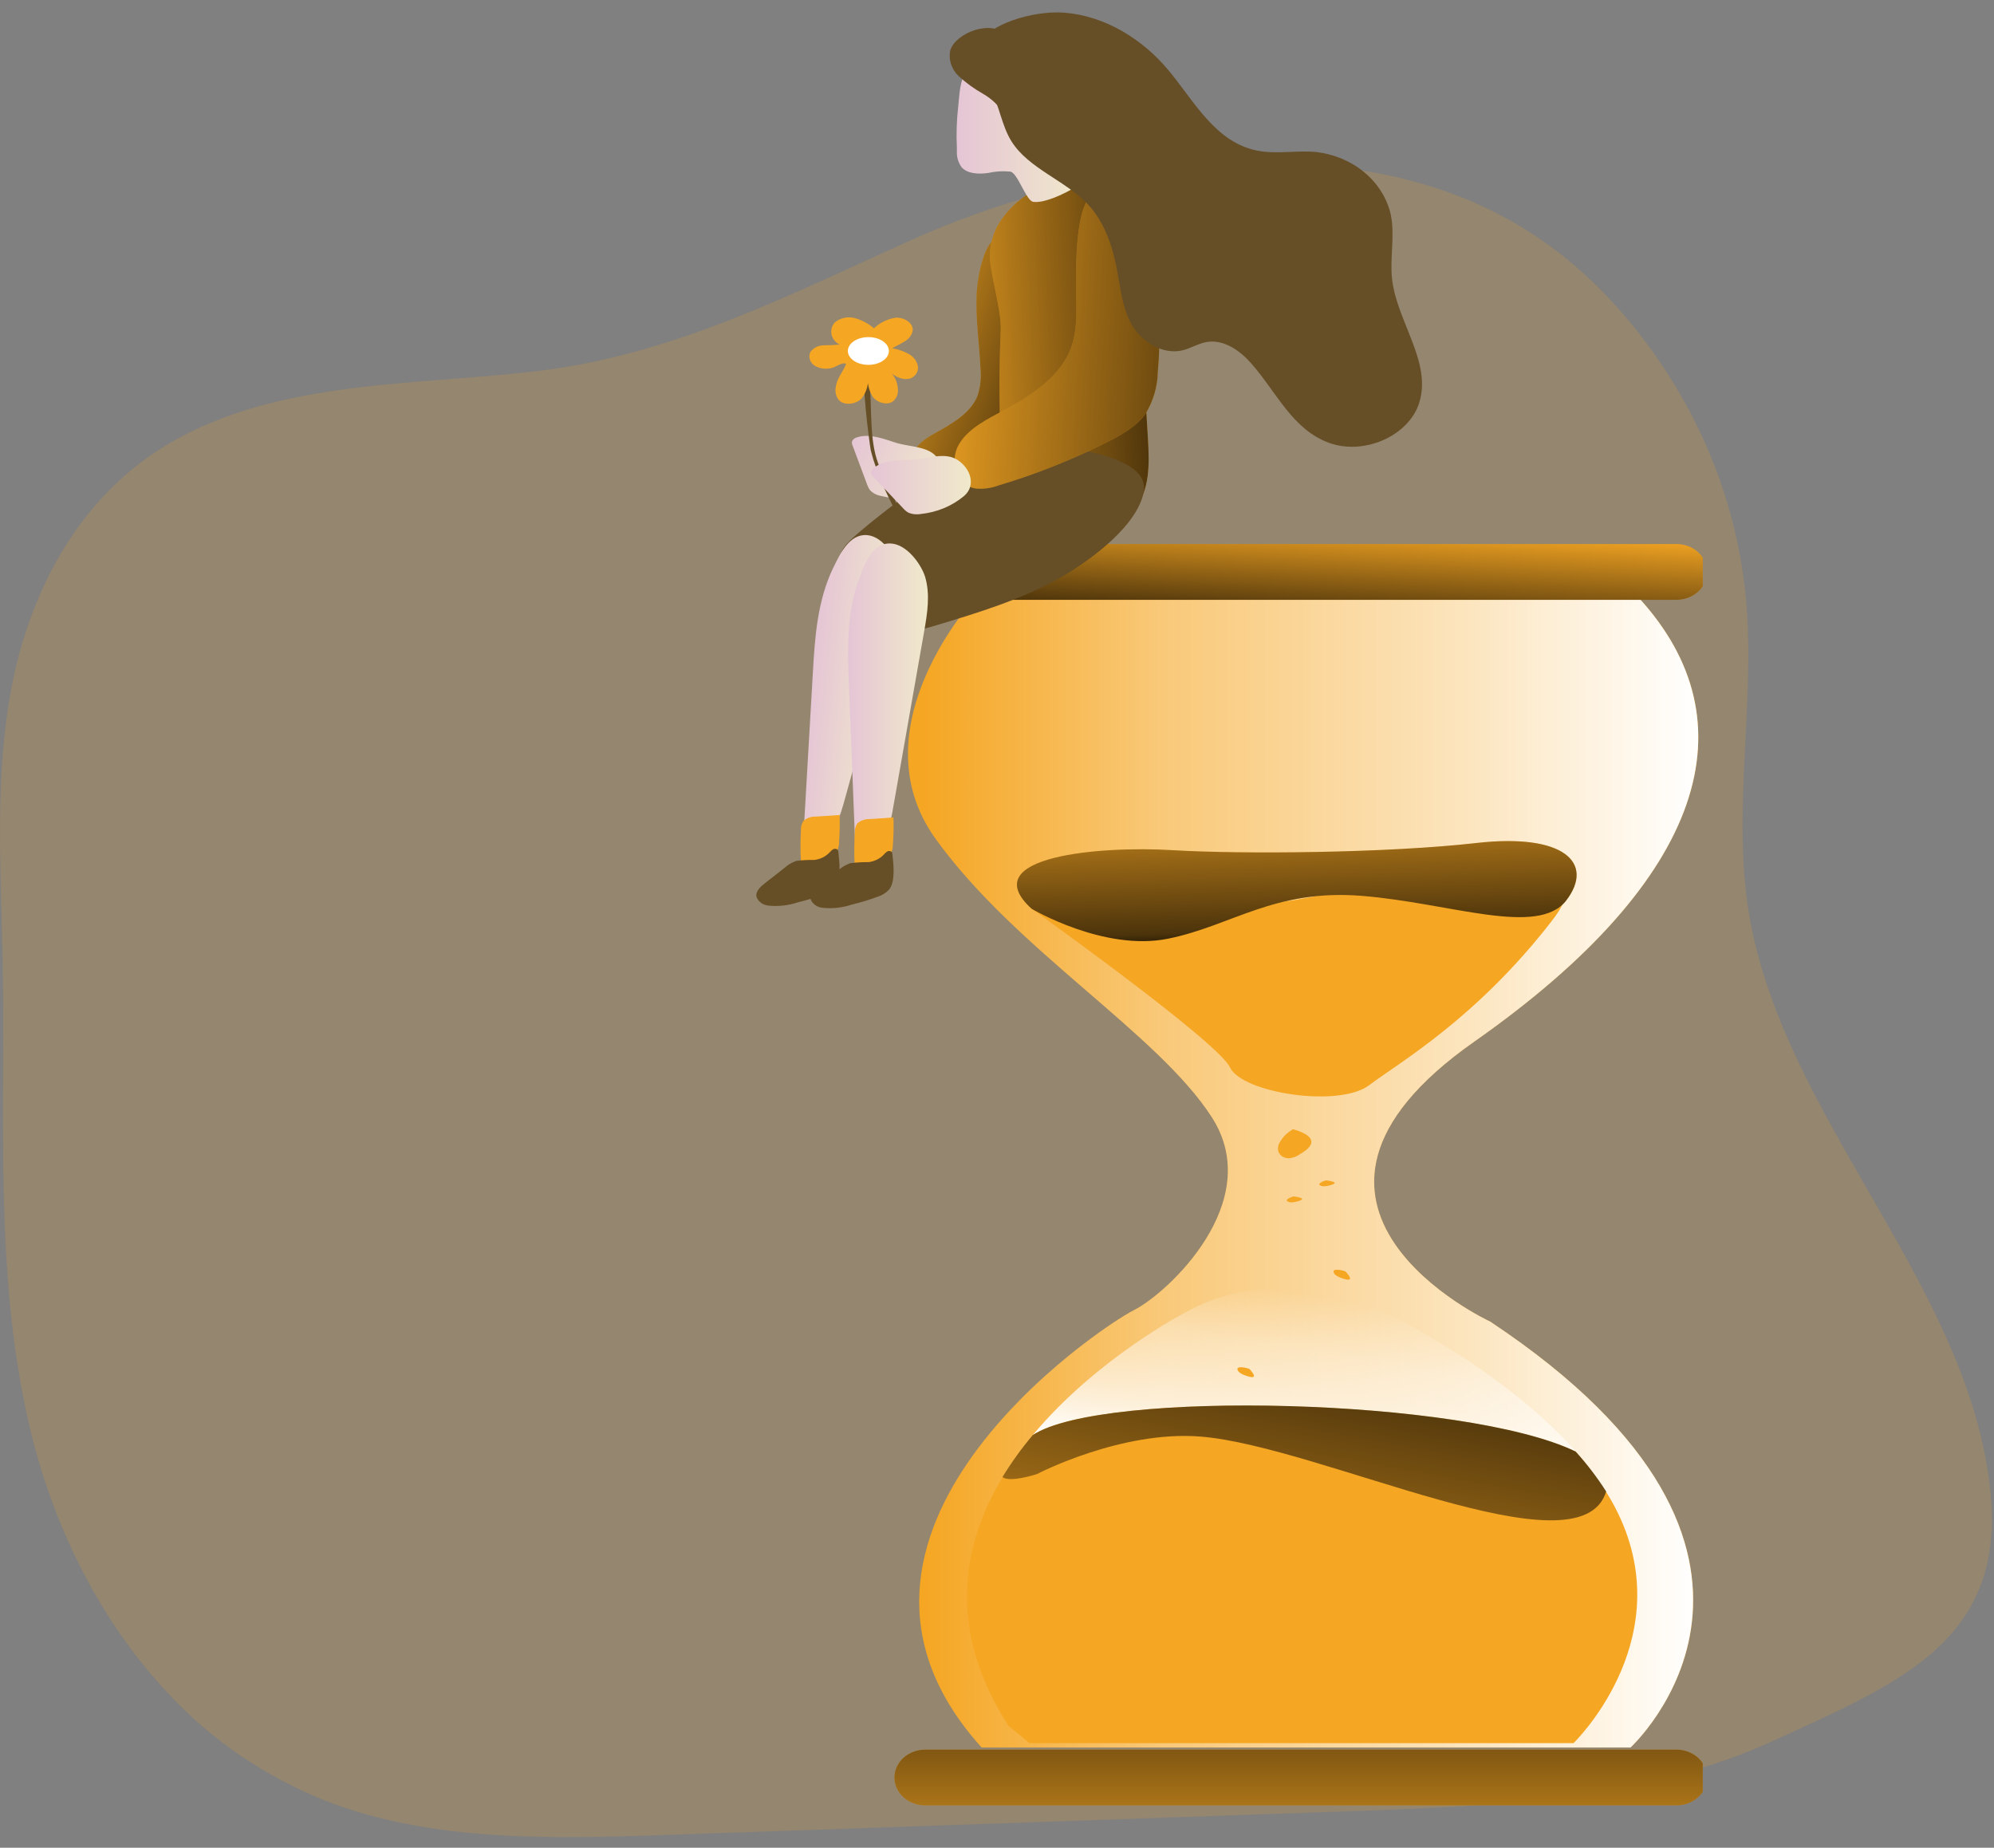 <svg width="150" height="139" viewBox="0 0 150 139" fill="none" xmlns="http://www.w3.org/2000/svg">
<rect x="0" y="0" width="150" height="139" fill="#808080" stroke="none"/>
<path opacity="0.18" d="M140.775 127.412C138.591 128.608 136.138 129.699 133.58 130.875C123.816 135.391 112.433 135.88 101.686 136.25L50.224 138.034C41.556 138.332 32.563 138.58 24.582 135.504C19.98 133.679 15.906 130.912 12.679 127.419C7.515 121.954 4.079 114.907 2.347 107.826C-0.484 96.243 0.415 84.223 0.2 72.362C0.076 65.453 -0.43 58.485 0.877 51.676C2.183 44.866 5.557 38.08 11.703 34.003C19.968 28.525 30.791 29.063 40.453 27.91C50.643 26.695 59.377 22.178 68.457 18.098C77.969 13.829 88.803 11.543 99.43 12.458C110.173 13.389 117.961 17.83 123.98 25.981C128.132 31.605 130.656 38.089 131.32 44.833C132.095 52.763 130.268 60.818 131.564 68.698C134.111 84.137 148.173 96.679 149.734 112.227C150.553 120.345 146.587 124.237 140.775 127.412Z" fill="#F5A623"/>
<g clip-path="url(#clip0_13999_31732)">
<path d="M73.466 22.127C73.385 23.991 73.667 25.838 73.758 27.715C73.828 28.409 73.752 29.108 73.535 29.776C73.025 31.063 71.641 31.867 70.348 32.577C69.528 33.026 68.595 33.669 68.709 34.535C68.787 34.862 68.981 35.156 69.26 35.375C69.539 35.593 69.889 35.724 70.257 35.748C70.995 35.777 71.73 35.647 72.401 35.368C73.775 34.964 75.034 34.291 76.089 33.397C78.151 31.455 78.22 28.449 78.065 25.756C77.933 23.496 77.719 21.014 76.453 19.001C74.413 15.785 73.539 20.515 73.466 22.127Z" fill="#F5A623"/>
<path d="M73.466 22.127C73.385 23.991 73.667 25.838 73.758 27.715C73.828 28.409 73.752 29.108 73.535 29.776C73.025 31.063 71.641 31.867 70.348 32.577C69.528 33.026 68.595 33.669 68.709 34.535C68.787 34.862 68.981 35.156 69.26 35.375C69.539 35.593 69.889 35.724 70.257 35.748C70.995 35.777 71.73 35.647 72.401 35.368C73.775 34.964 75.034 34.291 76.089 33.397C78.151 31.455 78.22 28.449 78.065 25.756C77.933 23.496 77.719 21.014 76.453 19.001C74.413 15.785 73.539 20.515 73.466 22.127Z" fill="url(#paint0_linear_13999_31732)"/>
<path d="M67.384 33.303C66.441 33.006 65.44 32.602 64.497 32.89C64.407 32.908 64.323 32.946 64.253 33C64.182 33.054 64.127 33.122 64.092 33.2C64.072 33.313 64.09 33.429 64.142 33.533L65.235 36.465C65.284 36.611 65.356 36.75 65.449 36.878C65.666 37.102 65.959 37.254 66.282 37.311C67.468 37.608 68.728 37.554 69.879 37.158C71.071 36.746 71.176 35.418 70.543 34.486C69.91 33.554 68.476 33.645 67.384 33.303Z" fill="url(#paint1_linear_13999_31732)"/>
<path d="M65.161 28.004C65.471 28.074 65.353 28.239 65.385 28.523C65.599 30.33 65.416 32.363 65.84 34.132C66.263 35.901 67.565 37.468 67.807 39.274C66.846 37.493 65.986 35.802 65.498 33.847C65.412 33.365 64.692 28.004 65.161 28.004Z" fill="#664E26"/>
<path d="M73.389 44.931C73.389 44.931 64.347 54.712 70.375 63.096C76.403 71.479 87.097 77.714 91.168 84.056C95.238 90.399 87.853 97.277 85.29 98.564C82.727 99.85 59.375 115.442 73.84 131.455H122.66C122.66 131.455 138.481 116.947 112.111 99.426C112.111 99.426 93.276 90.72 110.904 78.358C128.533 65.995 131.697 54.225 123.338 45.038L73.389 44.931Z" fill="#F5A623"/>
<path d="M73.389 44.931C73.389 44.931 64.347 54.712 70.375 63.096C76.403 71.479 87.097 77.714 91.168 84.056C95.238 90.399 87.853 97.277 85.29 98.564C82.727 99.85 59.375 115.442 73.84 131.455H122.66C122.66 131.455 138.481 116.947 112.111 99.426C112.111 99.426 93.276 90.72 110.904 78.358C128.533 65.995 131.697 54.225 123.338 45.038L73.389 44.931Z" fill="url(#paint2_linear_13999_31732)"/>
<path d="M126.108 40.928H69.598C68.321 40.928 67.285 41.866 67.285 43.023V43.027C67.285 44.184 68.321 45.122 69.598 45.122H126.108C127.385 45.122 128.421 44.184 128.421 43.027V43.023C128.421 41.866 127.385 40.928 126.108 40.928Z" fill="#F5A623"/>
<path d="M126.108 131.62H69.598C68.321 131.62 67.285 132.558 67.285 133.715V133.719C67.285 134.876 68.321 135.814 69.598 135.814H126.108C127.385 135.814 128.421 134.876 128.421 133.719V133.715C128.421 132.558 127.385 131.62 126.108 131.62Z" fill="#F5A623"/>
<path d="M126.108 40.928H69.598C68.321 40.928 67.285 41.866 67.285 43.023V43.027C67.285 44.184 68.321 45.122 69.598 45.122H126.108C127.385 45.122 128.421 44.184 128.421 43.027V43.023C128.421 41.866 127.385 40.928 126.108 40.928Z" fill="url(#paint3_linear_13999_31732)"/>
<path d="M126.108 131.62H69.598C68.321 131.62 67.285 132.558 67.285 133.715V133.719C67.285 134.876 68.321 135.814 69.598 135.814H126.108C127.385 135.814 128.421 134.876 128.421 133.719V133.715C128.421 132.558 127.385 131.62 126.108 131.62Z" fill="url(#paint4_linear_13999_31732)"/>
<path d="M118.54 109.183C110.268 105.183 82.896 104.519 77.701 107.946C82.55 102.131 89.211 98.709 89.211 98.709C95.767 94.997 103.224 98.222 103.224 98.222C103.224 98.222 112.708 102.618 118.54 109.183Z" fill="url(#paint5_linear_13999_31732)"/>
<path d="M118.368 131.134H77.456L75.876 129.848C71.205 122.607 72.352 116.211 75.421 111.122C76.094 110.022 76.854 108.967 77.697 107.967C82.892 104.52 110.264 105.184 118.536 109.204C119.383 110.151 120.144 111.158 120.813 112.215C121.255 112.913 121.641 113.64 121.969 114.388C126.048 123.72 118.368 131.134 118.368 131.134Z" fill="#F5A623"/>
<path d="M120.827 112.194C118.874 118.635 99.397 108.808 90.323 108.07C84.331 107.587 78.003 110.891 78.003 110.891C78.003 110.891 75.959 111.563 75.412 111.113C76.085 110.013 76.846 108.958 77.689 107.959C82.883 104.511 110.255 105.175 118.528 109.196C119.382 110.138 120.15 111.14 120.827 112.194Z" fill="url(#paint6_linear_13999_31732)"/>
<path d="M77.603 68.362C77.603 68.362 91.617 78.358 92.523 80.292C93.429 82.226 100.718 83.356 102.995 81.636C105.271 79.917 111.053 76.638 116.781 69.22C122.508 61.801 103.673 66.643 97.345 67.719C91.016 68.795 80.167 61.806 77.603 68.362Z" fill="#F5A623"/>
<path d="M77.604 68.363C77.604 68.363 83.031 71.587 87.852 70.618C92.674 69.649 95.838 66.857 102.467 67.394C109.096 67.93 115.725 70.511 117.837 67.719C119.95 64.927 117.687 62.664 111.053 63.418C104.42 64.173 93.425 64.276 88.153 63.954C82.88 63.633 73.237 64.387 77.604 68.363Z" fill="#F5A623"/>
<path d="M77.604 68.363C77.604 68.363 83.031 71.587 87.852 70.618C92.674 69.649 95.838 66.857 102.467 67.394C109.096 67.93 115.725 70.511 117.837 67.719C119.95 64.927 117.687 62.664 111.053 63.418C104.42 64.173 93.425 64.276 88.153 63.954C82.88 63.633 73.237 64.387 77.604 68.363Z" fill="url(#paint7_linear_13999_31732)"/>
<path d="M97.2 84.99C96.815 85.219 96.501 85.534 96.289 85.905C96.213 86.019 96.164 86.146 96.145 86.278C96.127 86.41 96.138 86.544 96.18 86.672C96.245 86.812 96.354 86.931 96.495 87.014C96.635 87.096 96.8 87.138 96.968 87.134C97.254 87.109 97.525 87.01 97.751 86.85C98.206 86.581 98.707 86.239 98.639 85.823C98.57 85.406 97.86 85.109 97.25 84.944" fill="#F5A623"/>
<path d="M99.741 88.803C99.588 88.839 99.444 88.902 99.318 88.989C99.254 89.038 99.218 89.092 99.268 89.145C99.371 89.215 99.499 89.249 99.627 89.24C99.749 89.234 99.87 89.214 99.987 89.183C100.196 89.125 100.442 89.055 100.392 88.972C100.342 88.89 100.037 88.828 99.759 88.795" fill="#F5A623"/>
<path d="M97.29 90.012C97.136 90.048 96.992 90.111 96.866 90.198C96.803 90.247 96.771 90.305 96.816 90.354C96.92 90.424 97.047 90.458 97.176 90.449C97.298 90.445 97.419 90.425 97.536 90.391C97.745 90.338 97.991 90.268 97.945 90.181C97.9 90.095 97.586 90.037 97.308 90.004" fill="#F5A623"/>
<path d="M101.185 95.64C100.987 95.564 100.775 95.523 100.561 95.52C100.443 95.52 100.338 95.545 100.311 95.624C100.313 95.688 100.333 95.752 100.368 95.808C100.403 95.865 100.452 95.913 100.511 95.949C100.63 96.031 100.762 96.095 100.902 96.139C101.162 96.23 101.453 96.32 101.54 96.226C101.626 96.131 101.412 95.859 101.207 95.64" fill="#F5A623"/>
<path d="M93.956 102.972C93.76 102.896 93.55 102.856 93.337 102.853C93.214 102.853 93.109 102.881 93.086 102.956C93.064 103.03 93.132 103.17 93.282 103.281C93.402 103.364 93.535 103.428 93.678 103.471C93.933 103.562 94.229 103.653 94.311 103.558C94.393 103.463 94.184 103.191 93.983 102.972" fill="#F5A623"/>
<path d="M74.468 19.554C74.399 18.457 74.718 17.37 75.379 16.449C76.039 15.536 76.922 14.772 77.96 14.218C78.527 13.848 79.215 13.662 79.913 13.69C80.492 13.756 82.495 11.785 82.964 12.098C84.284 12.985 84.02 16.263 85.14 17.356C85.434 18.822 85.617 20.305 85.686 21.793L86.356 33.034C86.465 34.894 86.52 36.919 85.29 38.395C82.195 37.377 79.182 36.161 76.276 34.758C75.941 34.65 75.658 34.439 75.476 34.162C75.294 33.885 75.224 33.559 75.279 33.241C75.156 30.445 75.156 27.64 75.279 24.845C75.333 23.344 74.605 21.055 74.468 19.554Z" fill="#F5A623"/>
<path d="M74.468 19.554C74.399 18.457 74.718 17.37 75.379 16.449C76.039 15.536 76.922 14.772 77.96 14.218C78.527 13.848 79.215 13.662 79.913 13.69C80.492 13.756 82.495 11.785 82.964 12.098C84.284 12.985 84.02 16.263 85.14 17.356C85.434 18.822 85.617 20.305 85.686 21.793L86.356 33.034C86.465 34.894 86.52 36.919 85.29 38.395C82.195 37.377 79.182 36.161 76.276 34.758C75.941 34.65 75.658 34.439 75.476 34.162C75.294 33.885 75.224 33.559 75.279 33.241C75.156 30.445 75.156 27.64 75.279 24.845C75.333 23.344 74.605 21.055 74.468 19.554Z" fill="url(#paint8_linear_13999_31732)"/>
<path d="M71.982 11.113V11.434C71.97 11.838 72.092 12.236 72.333 12.577C72.788 13.088 73.617 13.109 74.323 13.014C74.873 12.887 75.443 12.852 76.007 12.911C76.567 13.022 77.186 15.101 77.724 15.183C78.702 15.335 80.778 14.247 81.452 13.698C81.521 13.645 80.737 12.049 80.765 11.962C80.788 11.878 80.788 11.791 80.765 11.707L79.672 7.105C79.571 6.45 79.308 5.824 78.903 5.274C78.58 4.918 78.17 4.635 77.705 4.449C76.162 3.81 73.899 4.037 72.77 5.307C72.174 5.979 72.183 7.146 72.087 7.971C71.965 9.014 71.93 10.065 71.982 11.113Z" fill="url(#paint9_linear_13999_31732)"/>
<path d="M80.031 43.298C77.017 45.059 73.575 46.098 70.174 47.117C69.336 47.368 68.353 47.608 67.61 47.203C67.191 46.937 66.859 46.572 66.65 46.148C65.311 43.847 61.965 43.162 63.608 41.03C64.305 40.123 68.252 37.15 69.227 36.494C71.157 35.195 73.179 33.859 75.551 33.5C76.665 33.354 77.796 33.354 78.911 33.5C81.064 33.735 86.496 34.486 86.04 36.989C85.585 39.492 82.211 42.012 80.031 43.298Z" fill="#664E26"/>
<path d="M80.941 21.418C80.941 23.068 81.132 24.717 80.531 26.268C79.725 28.329 77.622 29.744 75.523 30.857C74.225 31.55 72.819 32.247 72.122 33.451C71.425 34.655 71.917 36.519 73.397 36.75C73.972 36.803 74.552 36.727 75.086 36.528C77.951 35.67 80.718 34.565 83.349 33.228C84.428 32.676 85.521 32.053 86.186 31.109C86.762 30.153 87.075 29.085 87.096 27.995C87.312 25.658 87.236 23.307 86.869 20.985C86.445 19.157 85.655 17.414 84.538 15.843C80.941 11.431 80.941 18.985 80.941 21.418Z" fill="#F5A623"/>
<path d="M80.941 21.418C80.941 23.068 81.132 24.717 80.531 26.268C79.725 28.329 77.622 29.744 75.523 30.857C74.225 31.55 72.819 32.247 72.122 33.451C71.425 34.655 71.917 36.519 73.397 36.75C73.972 36.803 74.552 36.727 75.086 36.528C77.951 35.67 80.718 34.565 83.349 33.228C84.428 32.676 85.521 32.053 86.186 31.109C86.762 30.153 87.075 29.085 87.096 27.995C87.312 25.658 87.236 23.307 86.869 20.985C86.445 19.157 85.655 17.414 84.538 15.843C80.941 11.431 80.941 18.985 80.941 21.418Z" fill="url(#paint10_linear_13999_31732)"/>
<path d="M61.15 50.56L60.371 64.057C62.192 63.954 63.021 62.041 63.458 60.462C64.696 55.98 65.936 51.499 67.178 47.018C67.542 45.69 67.915 44.309 67.633 42.965C67.433 42.012 66.486 40.358 65.224 40.255C63.881 40.148 63.176 41.711 62.711 42.651C61.496 45.121 61.3 47.905 61.15 50.56Z" fill="url(#paint11_linear_13999_31732)"/>
<path d="M63.859 51.471L64.387 64.977C66.167 64.729 66.828 62.758 67.119 61.15C67.92 56.589 68.723 52.027 69.527 47.463C69.764 46.111 69.983 44.709 69.591 43.389C69.3 42.457 68.198 40.886 66.932 40.882C65.566 40.882 65.034 42.49 64.656 43.467C63.681 46.012 63.754 48.832 63.859 51.471Z" fill="url(#paint12_linear_13999_31732)"/>
<path d="M63.105 61.315L61.411 61.427C61.235 61.417 61.059 61.441 60.894 61.495C60.729 61.55 60.578 61.635 60.45 61.744C60.312 61.938 60.243 62.165 60.254 62.396C60.209 63.22 60.2 64.045 60.254 64.837C60.245 64.869 60.245 64.903 60.254 64.936C60.28 64.964 60.313 64.985 60.351 64.998C60.388 65.011 60.429 65.015 60.468 65.01C61.116 65.005 61.752 64.852 62.317 64.565C62.557 64.463 62.764 64.307 62.918 64.111C63.057 63.876 63.128 63.611 63.123 63.344C63.168 62.655 63.187 61.963 63.159 61.282L63.105 61.315Z" fill="#F5A623"/>
<path d="M63.066 64.09C63.062 64.032 63.044 63.975 63.011 63.925C62.968 63.885 62.911 63.859 62.85 63.852C62.789 63.846 62.727 63.858 62.674 63.888C62.573 63.953 62.484 64.033 62.41 64.123C62.118 64.436 61.707 64.639 61.258 64.692C60.802 64.683 60.345 64.707 59.892 64.766C59.566 64.882 59.27 65.057 59.023 65.282L57.548 66.437C57.202 66.705 56.824 67.055 56.906 67.463C56.97 67.642 57.09 67.8 57.252 67.918C57.414 68.036 57.61 68.109 57.816 68.127C58.562 68.201 59.317 68.116 60.02 67.88C60.676 67.721 61.321 67.525 61.95 67.294C62.281 67.188 62.575 67.006 62.806 66.766C63.312 66.152 63.143 64.812 63.066 64.09Z" fill="#664E26"/>
<path d="M67.17 61.496L65.463 61.616C65.287 61.607 65.111 61.63 64.945 61.685C64.779 61.74 64.627 61.824 64.498 61.933C64.364 62.128 64.297 62.355 64.307 62.585C64.257 63.41 64.252 64.234 64.284 65.026C64.284 65.061 64.292 65.096 64.307 65.129C64.332 65.156 64.365 65.176 64.401 65.189C64.438 65.201 64.478 65.204 64.516 65.199C65.166 65.197 65.804 65.043 66.369 64.754C66.609 64.654 66.816 64.499 66.97 64.305C67.104 64.067 67.173 63.804 67.17 63.537C67.222 62.845 67.236 62.157 67.211 61.476L67.17 61.496Z" fill="#F5A623"/>
<path d="M67.133 64.259C67.133 64.2 67.115 64.142 67.083 64.09C67.039 64.05 66.981 64.024 66.919 64.018C66.856 64.012 66.794 64.026 66.742 64.057C66.641 64.122 66.553 64.201 66.482 64.292C66.189 64.604 65.778 64.805 65.33 64.857C64.873 64.851 64.417 64.877 63.964 64.936C63.637 65.049 63.339 65.224 63.09 65.447L61.615 66.602C61.274 66.874 60.896 67.224 60.973 67.629C61.038 67.807 61.158 67.965 61.32 68.082C61.481 68.2 61.677 68.273 61.884 68.292C62.631 68.368 63.388 68.284 64.092 68.045C64.748 67.887 65.393 67.692 66.022 67.459C66.352 67.353 66.645 67.171 66.874 66.932C67.379 66.317 67.21 64.989 67.133 64.259Z" fill="#664E26"/>
<path d="M68.617 34.581C67.625 34.627 66.528 34.581 65.772 35.175C65.697 35.221 65.635 35.282 65.591 35.354C65.548 35.425 65.524 35.506 65.522 35.588C65.549 35.699 65.612 35.801 65.704 35.88L67.93 38.227C68.036 38.353 68.164 38.463 68.308 38.553C68.601 38.684 68.934 38.724 69.255 38.668C70.479 38.544 71.626 38.067 72.528 37.307C73.439 36.52 73.016 35.245 72.041 34.606C71.067 33.967 69.774 34.528 68.617 34.581Z" fill="url(#paint13_linear_13999_31732)"/>
<path d="M80.052 0.952C83.176 1.196 85.971 2.985 87.865 5.245C89.837 7.596 91.412 10.717 94.599 11.336C96.033 11.616 97.531 11.299 98.988 11.435C100.346 11.587 101.618 12.12 102.627 12.958C103.636 13.796 104.331 14.898 104.615 16.111C104.956 17.715 104.538 19.373 104.72 20.998C105.079 24.202 107.747 27.249 106.75 30.338C105.958 32.779 102.653 34.26 100.017 33.328C97.212 32.334 95.996 29.435 94.098 27.307C93.274 26.379 92.067 25.509 90.774 25.728C90.132 25.839 89.572 26.206 88.953 26.355C87.496 26.697 85.98 25.769 85.238 24.581C84.496 23.394 84.328 21.992 84.095 20.647C83.758 18.75 83.185 16.804 81.819 15.348C80.125 13.567 77.371 12.68 76.091 10.635C75.336 9.422 75.204 7.992 74.516 6.759C73.906 5.674 72.736 5.109 73.25 3.827C74.111 1.707 77.89 0.787 80.052 0.952Z" fill="#664E26"/>
<path d="M71.486 3.781C71.412 4.127 71.431 4.485 71.541 4.824C71.651 5.162 71.849 5.472 72.118 5.727C72.666 6.232 73.277 6.676 73.939 7.051C74.6 7.429 75.146 7.951 75.528 8.568C75.568 8.673 75.633 8.767 75.72 8.845C75.764 8.88 75.822 8.9 75.881 8.9C75.941 8.9 75.998 8.88 76.043 8.845C76.087 8.79 76.109 8.723 76.107 8.655C76.198 7.5 75.966 6.35 75.966 5.195C75.966 4.412 76.225 3.414 75.706 2.721C74.709 1.381 71.886 2.457 71.486 3.781Z" fill="#664E26"/>
<path d="M62.867 29.158C62.808 29.477 62.885 29.804 63.081 30.074C63.49 30.548 64.392 30.424 64.82 29.967C65.208 29.467 65.371 28.852 65.275 28.247C65.229 28.797 65.355 29.347 65.639 29.835C65.972 30.288 66.737 30.532 67.196 30.177C67.322 30.065 67.418 29.929 67.478 29.779C67.539 29.63 67.562 29.47 67.547 29.311C67.535 28.757 67.285 28.229 66.85 27.839C67.088 28.151 67.439 28.378 67.843 28.478C68.044 28.529 68.257 28.529 68.457 28.478C68.658 28.405 68.826 28.273 68.933 28.103C69.04 27.933 69.081 27.735 69.049 27.542C69.011 27.35 68.927 27.168 68.804 27.007C68.68 26.847 68.52 26.713 68.335 26.614C67.96 26.414 67.551 26.274 67.124 26.202C67.429 26.004 67.779 25.868 68.08 25.666C68.237 25.575 68.371 25.454 68.471 25.311C68.572 25.169 68.637 25.008 68.662 24.841C68.694 24.272 67.993 23.855 67.365 23.901C66.745 24.002 66.177 24.281 65.744 24.697C65.34 24.349 64.854 24.088 64.323 23.934C64.057 23.86 63.774 23.852 63.503 23.912C63.232 23.971 62.984 24.096 62.785 24.272C62.677 24.398 62.601 24.545 62.562 24.7C62.522 24.856 62.52 25.017 62.555 25.174C62.591 25.33 62.663 25.478 62.767 25.607C62.871 25.736 63.004 25.843 63.158 25.921C62.762 25.958 62.364 25.976 61.965 25.975C61.765 25.979 61.569 26.026 61.393 26.114C61.218 26.201 61.069 26.326 60.959 26.478C60.873 26.666 60.864 26.875 60.931 27.069C60.998 27.262 61.139 27.428 61.328 27.538C61.52 27.642 61.736 27.707 61.959 27.73C62.182 27.752 62.408 27.73 62.621 27.666C62.894 27.591 63.404 27.208 63.65 27.381C63.39 28.029 62.944 28.457 62.867 29.158Z" fill="#F5A623"/>
<path d="M65.325 27.447C66.177 27.447 66.868 26.98 66.868 26.404C66.868 25.828 66.177 25.36 65.325 25.36C64.472 25.36 63.781 25.828 63.781 26.404C63.781 26.98 64.472 27.447 65.325 27.447Z" fill="white"/>
</g>
<defs>
<linearGradient id="paint0_linear_13999_31732" x1="81.598" y1="29.405" x2="65.353" y2="23.695" gradientUnits="userSpaceOnUse">
<stop offset="0.01"/>
<stop offset="0.13" stop-opacity="0.69"/>
<stop offset="1" stop-opacity="0"/>
</linearGradient>
<linearGradient id="paint1_linear_13999_31732" x1="63.725" y1="34.043" x2="70.492" y2="37.058" gradientUnits="userSpaceOnUse">
<stop stop-color="#E5C5D5"/>
<stop offset="0.42" stop-color="#EAD4D1"/>
<stop offset="1" stop-color="#F0E9CB"/>
</linearGradient>
<linearGradient id="paint2_linear_13999_31732" x1="68.303" y1="88.193" x2="127.754" y2="88.193" gradientUnits="userSpaceOnUse">
<stop offset="0.02" stop-color="white" stop-opacity="0"/>
<stop offset="0.32" stop-color="white" stop-opacity="0.39"/>
<stop offset="0.68" stop-color="white" stop-opacity="0.68"/>
<stop offset="1" stop-color="white"/>
</linearGradient>
<linearGradient id="paint3_linear_13999_31732" x1="97.612" y1="47.307" x2="97.985" y2="39.225" gradientUnits="userSpaceOnUse">
<stop offset="0.01"/>
<stop offset="0.13" stop-opacity="0.69"/>
<stop offset="1" stop-opacity="0"/>
</linearGradient>
<linearGradient id="paint4_linear_13999_31732" x1="97.853" y1="123.88" x2="97.853" y2="143.228" gradientUnits="userSpaceOnUse">
<stop offset="0.01"/>
<stop offset="0.13" stop-opacity="0.69"/>
<stop offset="1" stop-opacity="0"/>
</linearGradient>
<linearGradient id="paint5_linear_13999_31732" x1="100.593" y1="97.414" x2="98.001" y2="111.662" gradientUnits="userSpaceOnUse">
<stop offset="0.02" stop-color="white" stop-opacity="0"/>
<stop offset="0.32" stop-color="white" stop-opacity="0.39"/>
<stop offset="0.68" stop-color="white" stop-opacity="0.68"/>
<stop offset="1" stop-color="white"/>
</linearGradient>
<linearGradient id="paint6_linear_13999_31732" x1="100.949" y1="98.936" x2="95.228" y2="130.384" gradientUnits="userSpaceOnUse">
<stop offset="0.01"/>
<stop offset="0.13" stop-opacity="0.69"/>
<stop offset="1" stop-opacity="0"/>
</linearGradient>
<linearGradient id="paint7_linear_13999_31732" x1="97.755" y1="71.864" x2="97.317" y2="57.09" gradientUnits="userSpaceOnUse">
<stop offset="0.01"/>
<stop offset="0.13" stop-opacity="0.69"/>
<stop offset="1" stop-opacity="0"/>
</linearGradient>
<linearGradient id="paint8_linear_13999_31732" x1="89.106" y1="25.059" x2="68.997" y2="25.893" gradientUnits="userSpaceOnUse">
<stop offset="0.01"/>
<stop offset="0.13" stop-opacity="0.69"/>
<stop offset="1" stop-opacity="0"/>
</linearGradient>
<linearGradient id="paint9_linear_13999_31732" x1="71.96" y1="9.657" x2="81.471" y2="9.657" gradientUnits="userSpaceOnUse">
<stop stop-color="#E5C5D5"/>
<stop offset="0.42" stop-color="#EAD4D1"/>
<stop offset="1" stop-color="#F0E9CB"/>
</linearGradient>
<linearGradient id="paint10_linear_13999_31732" x1="95.715" y1="26.445" x2="68.909" y2="24.948" gradientUnits="userSpaceOnUse">
<stop offset="0.01"/>
<stop offset="0.13" stop-opacity="0.69"/>
<stop offset="1" stop-opacity="0"/>
</linearGradient>
<linearGradient id="paint11_linear_13999_31732" x1="60.944" y1="52.013" x2="66.916" y2="52.59" gradientUnits="userSpaceOnUse">
<stop stop-color="#E5C5D5"/>
<stop offset="0.42" stop-color="#EAD4D1"/>
<stop offset="1" stop-color="#F0E9CB"/>
</linearGradient>
<linearGradient id="paint12_linear_13999_31732" x1="63.8" y1="52.931" x2="69.81" y2="52.931" gradientUnits="userSpaceOnUse">
<stop stop-color="#E5C5D5"/>
<stop offset="0.42" stop-color="#EAD4D1"/>
<stop offset="1" stop-color="#F0E9CB"/>
</linearGradient>
<linearGradient id="paint13_linear_13999_31732" x1="65.517" y1="36.503" x2="73.043" y2="36.503" gradientUnits="userSpaceOnUse">
<stop stop-color="#E5C5D5"/>
<stop offset="0.42" stop-color="#EAD4D1"/>
<stop offset="1" stop-color="#F0E9CB"/>
</linearGradient>
<clipPath id="clip0_13999_31732">
<rect width="71.219" height="137.34" fill="white" transform="translate(56.875 0.865)"/>
</clipPath>
</defs>
</svg>
